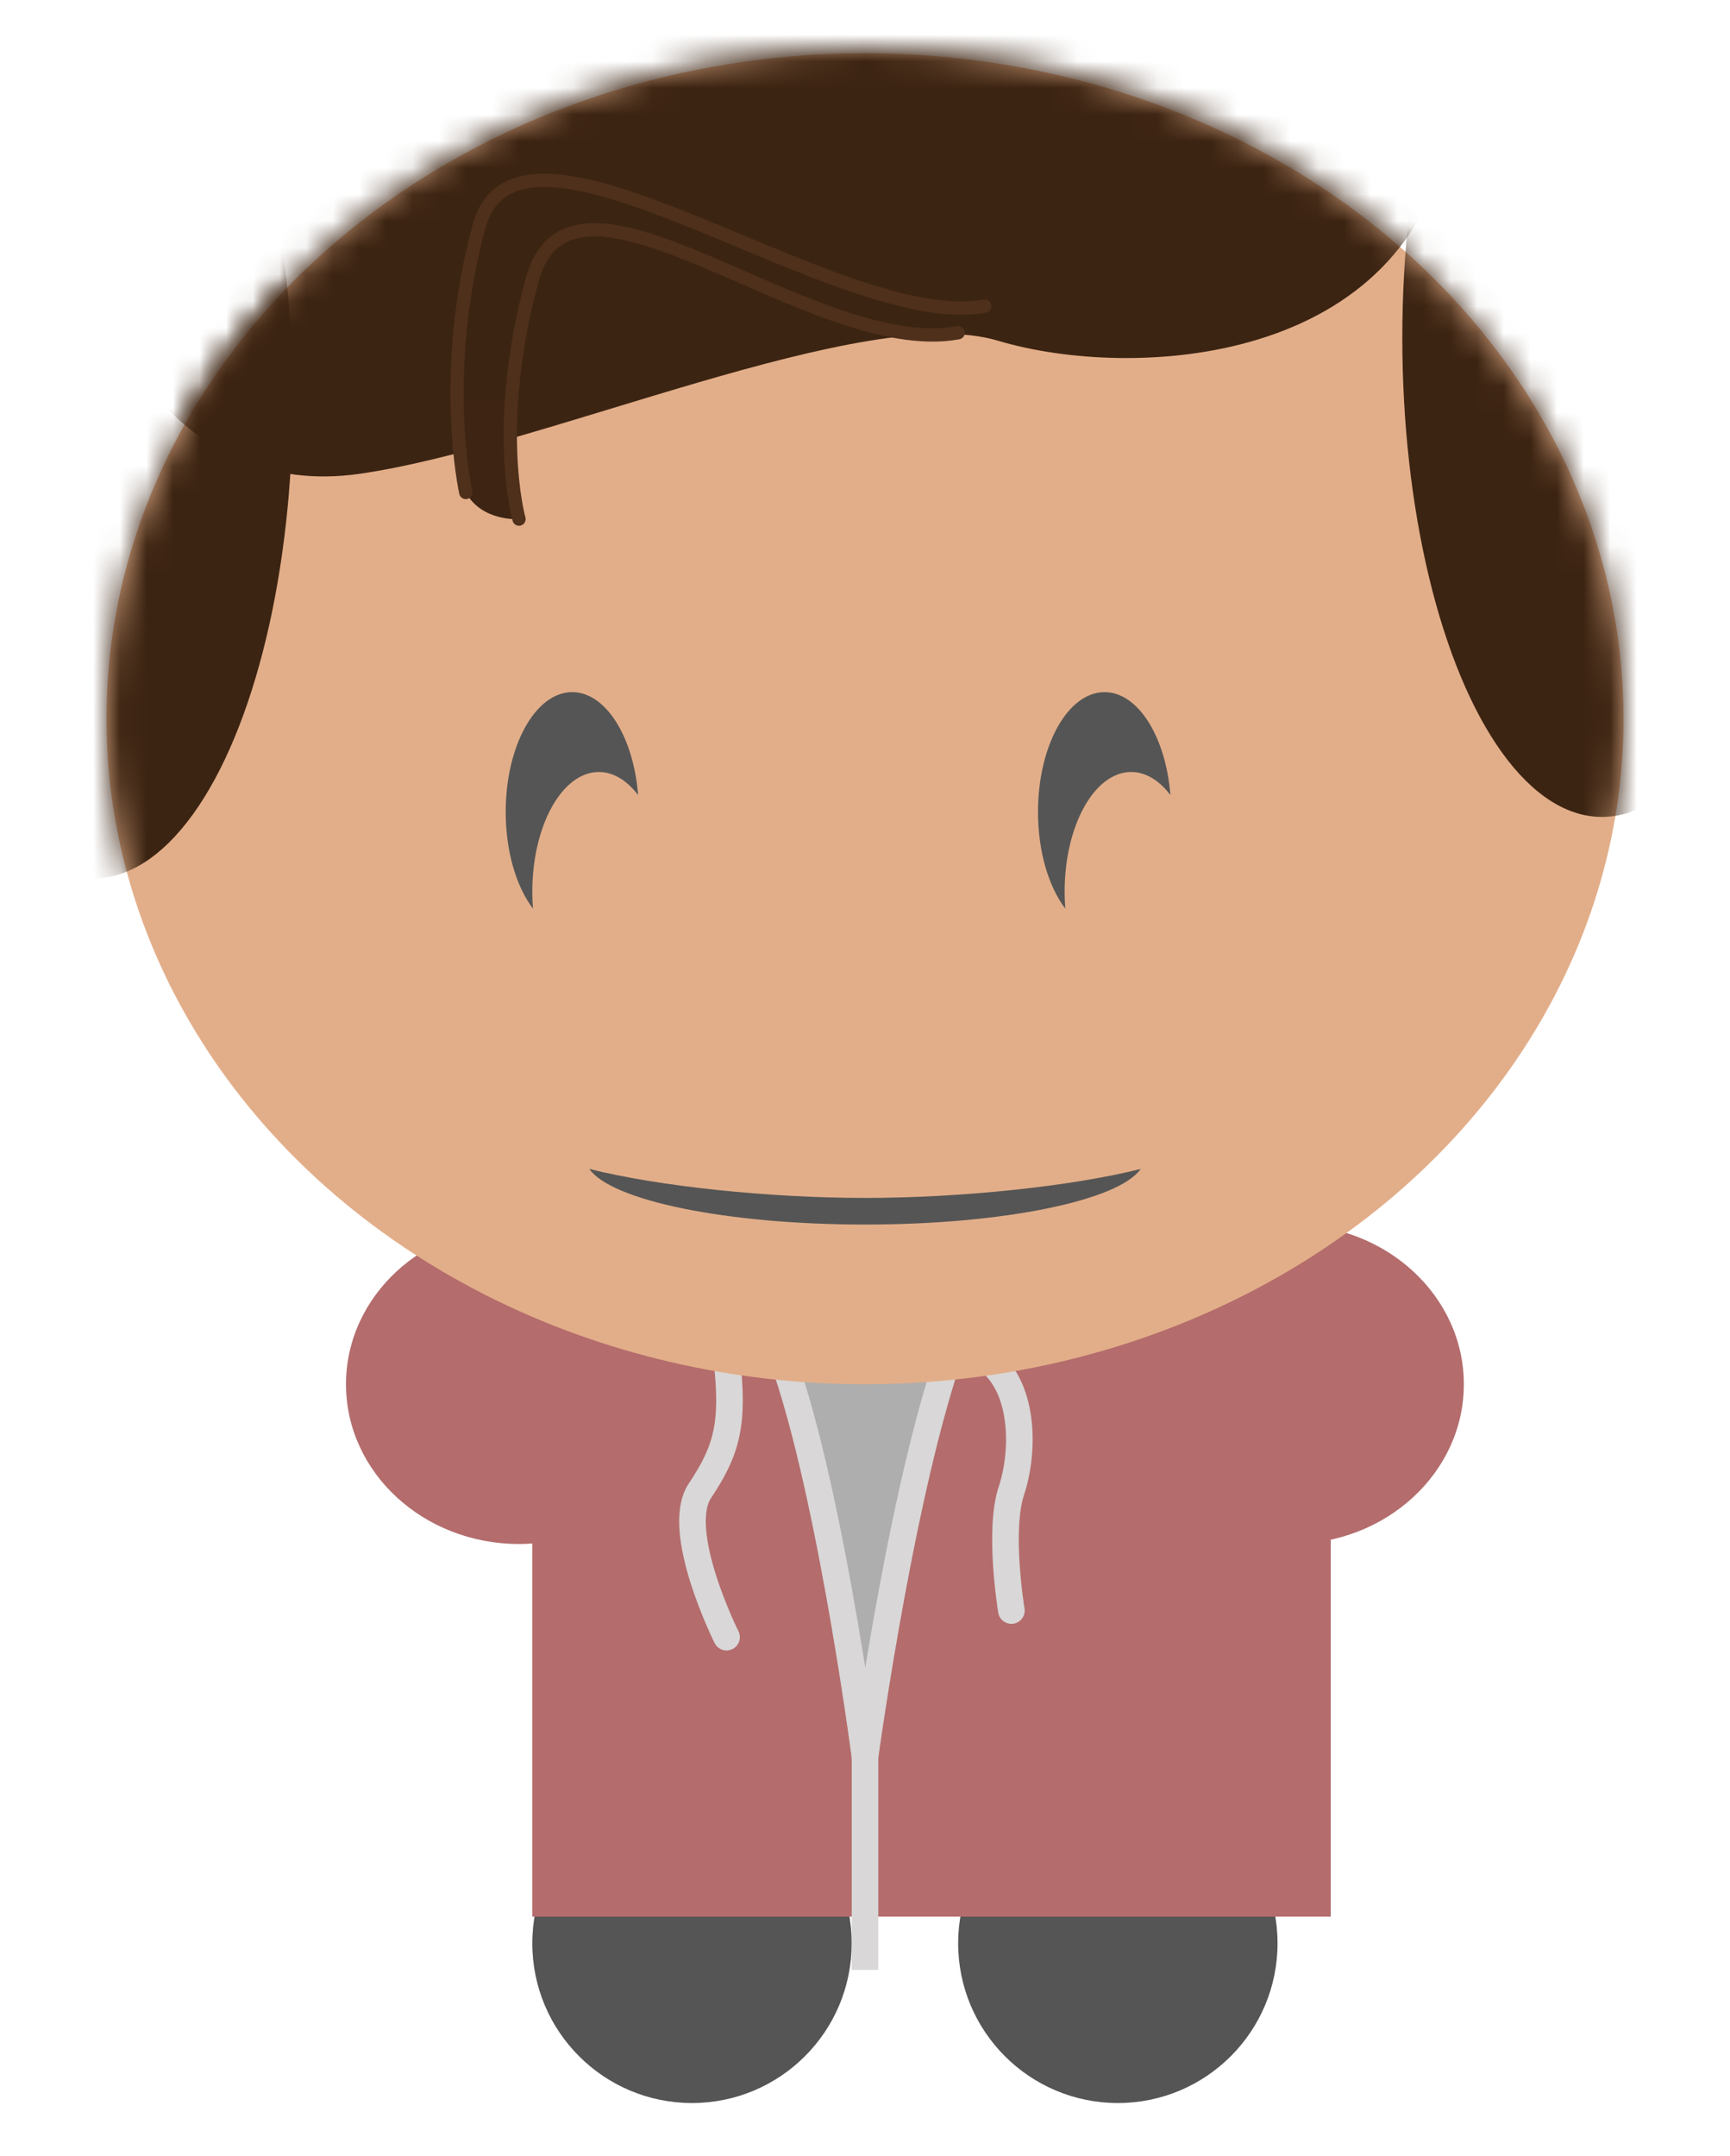 <?xml version="1.0" encoding="UTF-8" standalone="no"?>
<svg width="65px" height="81px" viewBox="0 0 65 81" version="1.1" xmlns="http://www.w3.org/2000/svg" xmlns:xlink="http://www.w3.org/1999/xlink" xmlns:sketch="http://www.bohemiancoding.com/sketch/ns">
    <!-- Generator: Sketch 3.2.1 (9971) - http://www.bohemiancoding.com/sketch -->
    <title>rob</title>
    <desc>Created with Sketch.</desc>
    <defs>
        <filter x="-50%" y="-50%" width="200%" height="200%" filterUnits="objectBoundingBox" id="filter-1">
            <feOffset dx="-1" dy="-1" in="SourceAlpha" result="shadowOffsetInner1"></feOffset>
            <feGaussianBlur stdDeviation="1" in="shadowOffsetInner1" result="shadowBlurInner1"></feGaussianBlur>
            <feComposite in="shadowBlurInner1" in2="SourceAlpha" operator="arithmetic" k2="-1" k3="1" result="shadowInnerInner1"></feComposite>
            <feColorMatrix values="0 0 0 0 0   0 0 0 0 0   0 0 0 0 0  0 0 0 0.146 0" in="shadowInnerInner1" type="matrix" result="shadowMatrixInner1"></feColorMatrix>
            <feMerge>
                <feMergeNode in="SourceGraphic"></feMergeNode>
                <feMergeNode in="shadowMatrixInner1"></feMergeNode>
            </feMerge>
        </filter>
        <filter x="-50%" y="-50%" width="200%" height="200%" filterUnits="objectBoundingBox" id="filter-2">
            <feOffset dx="3" dy="-1" in="SourceAlpha" result="shadowOffsetInner1"></feOffset>
            <feGaussianBlur stdDeviation="1" in="shadowOffsetInner1" result="shadowBlurInner1"></feGaussianBlur>
            <feComposite in="shadowBlurInner1" in2="SourceAlpha" operator="arithmetic" k2="-1" k3="1" result="shadowInnerInner1"></feComposite>
            <feColorMatrix values="0 0 0 0 0   0 0 0 0 0   0 0 0 0 0  0 0 0 0.146 0" in="shadowInnerInner1" type="matrix" result="shadowMatrixInner1"></feColorMatrix>
            <feMerge>
                <feMergeNode in="SourceGraphic"></feMergeNode>
                <feMergeNode in="shadowMatrixInner1"></feMergeNode>
            </feMerge>
        </filter>
        <filter x="-50%" y="-50%" width="200%" height="200%" filterUnits="objectBoundingBox" id="filter-3">
            <feOffset dx="1" dy="-1" in="SourceAlpha" result="shadowOffsetInner1"></feOffset>
            <feGaussianBlur stdDeviation="1" in="shadowOffsetInner1" result="shadowBlurInner1"></feGaussianBlur>
            <feComposite in="shadowBlurInner1" in2="SourceAlpha" operator="arithmetic" k2="-1" k3="1" result="shadowInnerInner1"></feComposite>
            <feColorMatrix values="0 0 0 0 0   0 0 0 0 0   0 0 0 0 0  0 0 0 0.35 0" in="shadowInnerInner1" type="matrix" result="shadowMatrixInner1"></feColorMatrix>
            <feMerge>
                <feMergeNode in="SourceGraphic"></feMergeNode>
                <feMergeNode in="shadowMatrixInner1"></feMergeNode>
            </feMerge>
        </filter>
        <filter x="-50%" y="-50%" width="200%" height="200%" filterUnits="objectBoundingBox" id="filter-4">
            <feOffset dx="1" dy="-1" in="SourceAlpha" result="shadowOffsetInner1"></feOffset>
            <feGaussianBlur stdDeviation="1" in="shadowOffsetInner1" result="shadowBlurInner1"></feGaussianBlur>
            <feComposite in="shadowBlurInner1" in2="SourceAlpha" operator="arithmetic" k2="-1" k3="1" result="shadowInnerInner1"></feComposite>
            <feColorMatrix values="0 0 0 0 0   0 0 0 0 0   0 0 0 0 0  0 0 0 0.35 0" in="shadowInnerInner1" type="matrix" result="shadowMatrixInner1"></feColorMatrix>
            <feMerge>
                <feMergeNode in="SourceGraphic"></feMergeNode>
                <feMergeNode in="shadowMatrixInner1"></feMergeNode>
            </feMerge>
        </filter>
        <filter x="-50%" y="-50%" width="200%" height="200%" filterUnits="objectBoundingBox" id="filter-5">
            <feOffset dx="2" dy="-2" in="SourceAlpha" result="shadowOffsetInner1"></feOffset>
            <feGaussianBlur stdDeviation="1" in="shadowOffsetInner1" result="shadowBlurInner1"></feGaussianBlur>
            <feComposite in="shadowBlurInner1" in2="SourceAlpha" operator="arithmetic" k2="-1" k3="1" result="shadowInnerInner1"></feComposite>
            <feColorMatrix values="0 0 0 0 0   0 0 0 0 0   0 0 0 0 0  0 0 0 0.18 0" in="shadowInnerInner1" type="matrix" result="shadowMatrixInner1"></feColorMatrix>
            <feMerge>
                <feMergeNode in="SourceGraphic"></feMergeNode>
                <feMergeNode in="shadowMatrixInner1"></feMergeNode>
            </feMerge>
        </filter>
        <ellipse id="path-6" cx="28.5" cy="25" rx="28.5" ry="25"></ellipse>
        <filter x="-50%" y="-50%" width="200%" height="200%" filterUnits="objectBoundingBox" id="filter-8">
            <feOffset dx="0" dy="-0.2" in="SourceAlpha" result="shadowOffsetInner1"></feOffset>
            <feGaussianBlur stdDeviation="0" in="shadowOffsetInner1" result="shadowBlurInner1"></feGaussianBlur>
            <feComposite in="shadowBlurInner1" in2="SourceAlpha" operator="arithmetic" k2="-1" k3="1" result="shadowInnerInner1"></feComposite>
            <feColorMatrix values="0 0 0 0 0.429   0 0 0 0 0.303   0 0 0 0 0.223  0 0 0 0.294 0" in="shadowInnerInner1" type="matrix" result="shadowMatrixInner1"></feColorMatrix>
            <feMerge>
                <feMergeNode in="SourceGraphic"></feMergeNode>
                <feMergeNode in="shadowMatrixInner1"></feMergeNode>
            </feMerge>
        </filter>
    </defs>
    <g id="Page-1" stroke="none" stroke-width="1" fill="none" fill-rule="evenodd" sketch:type="MSPage">
        <g id="rob" sketch:type="MSArtboardGroup">
            <ellipse id="Oval-450" fill="#B46C6C" filter="url(#filter-1)" sketch:type="MSShapeGroup" cx="49.5" cy="53" rx="6.5" ry="6"></ellipse>
            <ellipse id="Oval-451" fill="#B46C6C" filter="url(#filter-2)" sketch:type="MSShapeGroup" cx="16.5" cy="53" rx="6.5" ry="6"></ellipse>
            <circle id="Oval-452" fill="#555555" filter="url(#filter-3)" sketch:type="MSShapeGroup" cx="41" cy="74" r="6"></circle>
            <circle id="Oval-453" fill="#555555" filter="url(#filter-4)" sketch:type="MSShapeGroup" cx="25" cy="74" r="6"></circle>
            <rect id="Rectangle-528" fill="#B46C6C" filter="url(#filter-5)" sketch:type="MSShapeGroup" x="18" y="47" width="30" height="27"></rect>
            <path d="M37,51 C38.5,52 38.5,54.5 38,56 C37.5,57.5 38,60.5 38,60.5" id="Path-92" stroke="#D9D7D7" stroke-linecap="round" sketch:type="MSShapeGroup"></path>
            <path d="M26.13,51 C25.831,53.5 26.13,54.5 27.13,56 C28.13,57.5 26.13,61.5 26.13,61.5" id="Path-93" stroke="#D9D7D7" stroke-linecap="round" sketch:type="MSShapeGroup" transform="translate(26.714, 56.25) scale(-1, 1) translate(-26.714, -56.25) "></path>
            <path d="M32.5,65.5 L32.5,74" id="Path-91" stroke="#D9D7D7" sketch:type="MSShapeGroup"></path>
            <path d="M32.5,66 C32.5,66 34,55 36,50 C35.136,45.309 29.924,44.985 29,50 C31,54.5 32.5,66 32.5,66 Z" id="Oval-493" stroke="#D9D7D7" fill="#AEAEAE" sketch:type="MSShapeGroup"></path>
            <g id="Oval-449-+-Oval-458" sketch:type="MSLayerGroup" transform="translate(4, 2)">
                <mask id="mask-7" sketch:name="Oval 449" fill="white">
                    <use xlink:href="#path-6"></use>
                </mask>
                <use id="Oval-449" fill="#E2AE89" sketch:type="MSShapeGroup" xlink:href="#path-6"></use>
                <path d="M-1,40.333 C-1,40.333 11,29 25,29 C28.174,29 36.721,29.907 43.5,33 C50.938,36.393 56.5,42 56.5,42 C56.5,42 52.565,51.046 52.5,51 C51.343,50.179 44.374,32.038 25,31.5 C7,31 -3,51 -3,51 L-1,40.333 Z" id="Rectangle-534" fill-opacity="0.186" sketch:type="MSShapeGroup" mask="url(#mask-7)">
                    <g transform="translate(26.75, 40) rotate(-180) translate(-26.75, -40) "></g>
                </path>
                <path d="M12.5,43 C12.5,43 15.099,39.138 17.735,37.908 C20.372,36.678 25.433,37 28.5,37 C31.793,37 37.498,36.872 39.499,37.936 C41.5,39 45,43 45,43 L41.5,45 C41.5,45 40.5,40.731 39.504,39.935 C38.508,39.14 31.98,39 29,39 C25.557,39 19,39 17.614,39.924 C16.228,40.849 15.5,45 15.5,45 L12.5,43 Z" id="Rectangle-533" fill-opacity="0.186" sketch:type="MSShapeGroup" mask="url(#mask-7)"></path>
                <ellipse id="Oval-458" fill="#3C2412" sketch:type="MSShapeGroup" mask="url(#mask-7)" cx="-0.5" cy="13" rx="7.5" ry="18">
                    <g transform="translate(-0.5, 13) rotate(6) translate(0.5, -13) "></g>
                </ellipse>
                <ellipse id="Oval-459" fill="#3C2412" sketch:type="MSShapeGroup" mask="url(#mask-7)" cx="56.188" cy="10.688" rx="7.5" ry="18">
                    <g transform="translate(56.188, 10.688) scale(-1, 1) rotate(6) translate(-56.188, -10.688) "></g>
                </ellipse>
                <path d="M50.5,3 C49,12 38.5,12.5 33.5,11 C28.5,9.5 16.5,15 9.5,16 C2.5,17 0,10 0,10 L7.5,-3.5 L34.5,-2 C34.5,-2 55,-1 50.5,3 Z" id="Path-94" fill="#3C2412" filter="url(#filter-8)" sketch:type="MSShapeGroup" mask="url(#mask-7)"></path>
                <path d="M15.5,17.5 C15.5,17.5 14.115,17.606 13.5,16.5 C12.885,15.394 13,13 13,13 L15,13 L15.5,17.5 Z" id="Path-110" fill="#3D2413" sketch:type="MSShapeGroup" mask="url(#mask-7)"></path>
                <path d="M32,10.5 C26.5,11.5 17.5,3 16,8.5 C14.5,14 15.5,17.5 15.5,17.5" id="Path-108" stroke="#4E301B" stroke-width="0.5" stroke-linecap="round" stroke-linejoin="round" sketch:type="MSShapeGroup" mask="url(#mask-7)"></path>
                <path d="M33,9.5 C27.5,10.5 15.5,1 14,6.5 C12.5,12 13.5,16.5 13.5,16.5" id="Path-109" stroke="#4E301B" stroke-width="0.5" stroke-linecap="round" stroke-linejoin="round" sketch:type="MSShapeGroup" mask="url(#mask-7)"></path>
            </g>
            <path d="M23.975,29.867 C23.804,27.681 22.761,26 21.5,26 C20.119,26 19,28.015 19,30.5 C19,31.992 19.403,33.314 20.025,34.133 C20.008,33.926 20,33.715 20,33.5 C20,31.015 21.119,29 22.5,29 C23.052,29 23.562,29.322 23.975,29.867 Z" id="Oval-461" fill="#555555" sketch:type="MSShapeGroup"></path>
            <path d="M43.975,29.867 C43.804,27.681 42.761,26 41.5,26 C40.119,26 39,28.015 39,30.5 C39,31.992 39.403,33.314 40.025,34.133 C40.008,33.926 40,33.715 40,33.5 C40,31.015 41.119,29 42.5,29 C43.052,29 43.562,29.322 43.975,29.867 Z" id="Oval-463" fill="#555555" sketch:type="MSShapeGroup"></path>
            <path d="M42.858,43.912 C42.032,45.097 37.709,46 32.5,46 C27.291,46 22.968,45.097 22.142,43.912 C24.765,44.569 28.902,45 32.5,45 C36.098,45 40.235,44.569 42.858,43.912 Z" id="Oval-465" fill="#555555" sketch:type="MSShapeGroup"></path>
        </g>
    </g>
</svg>